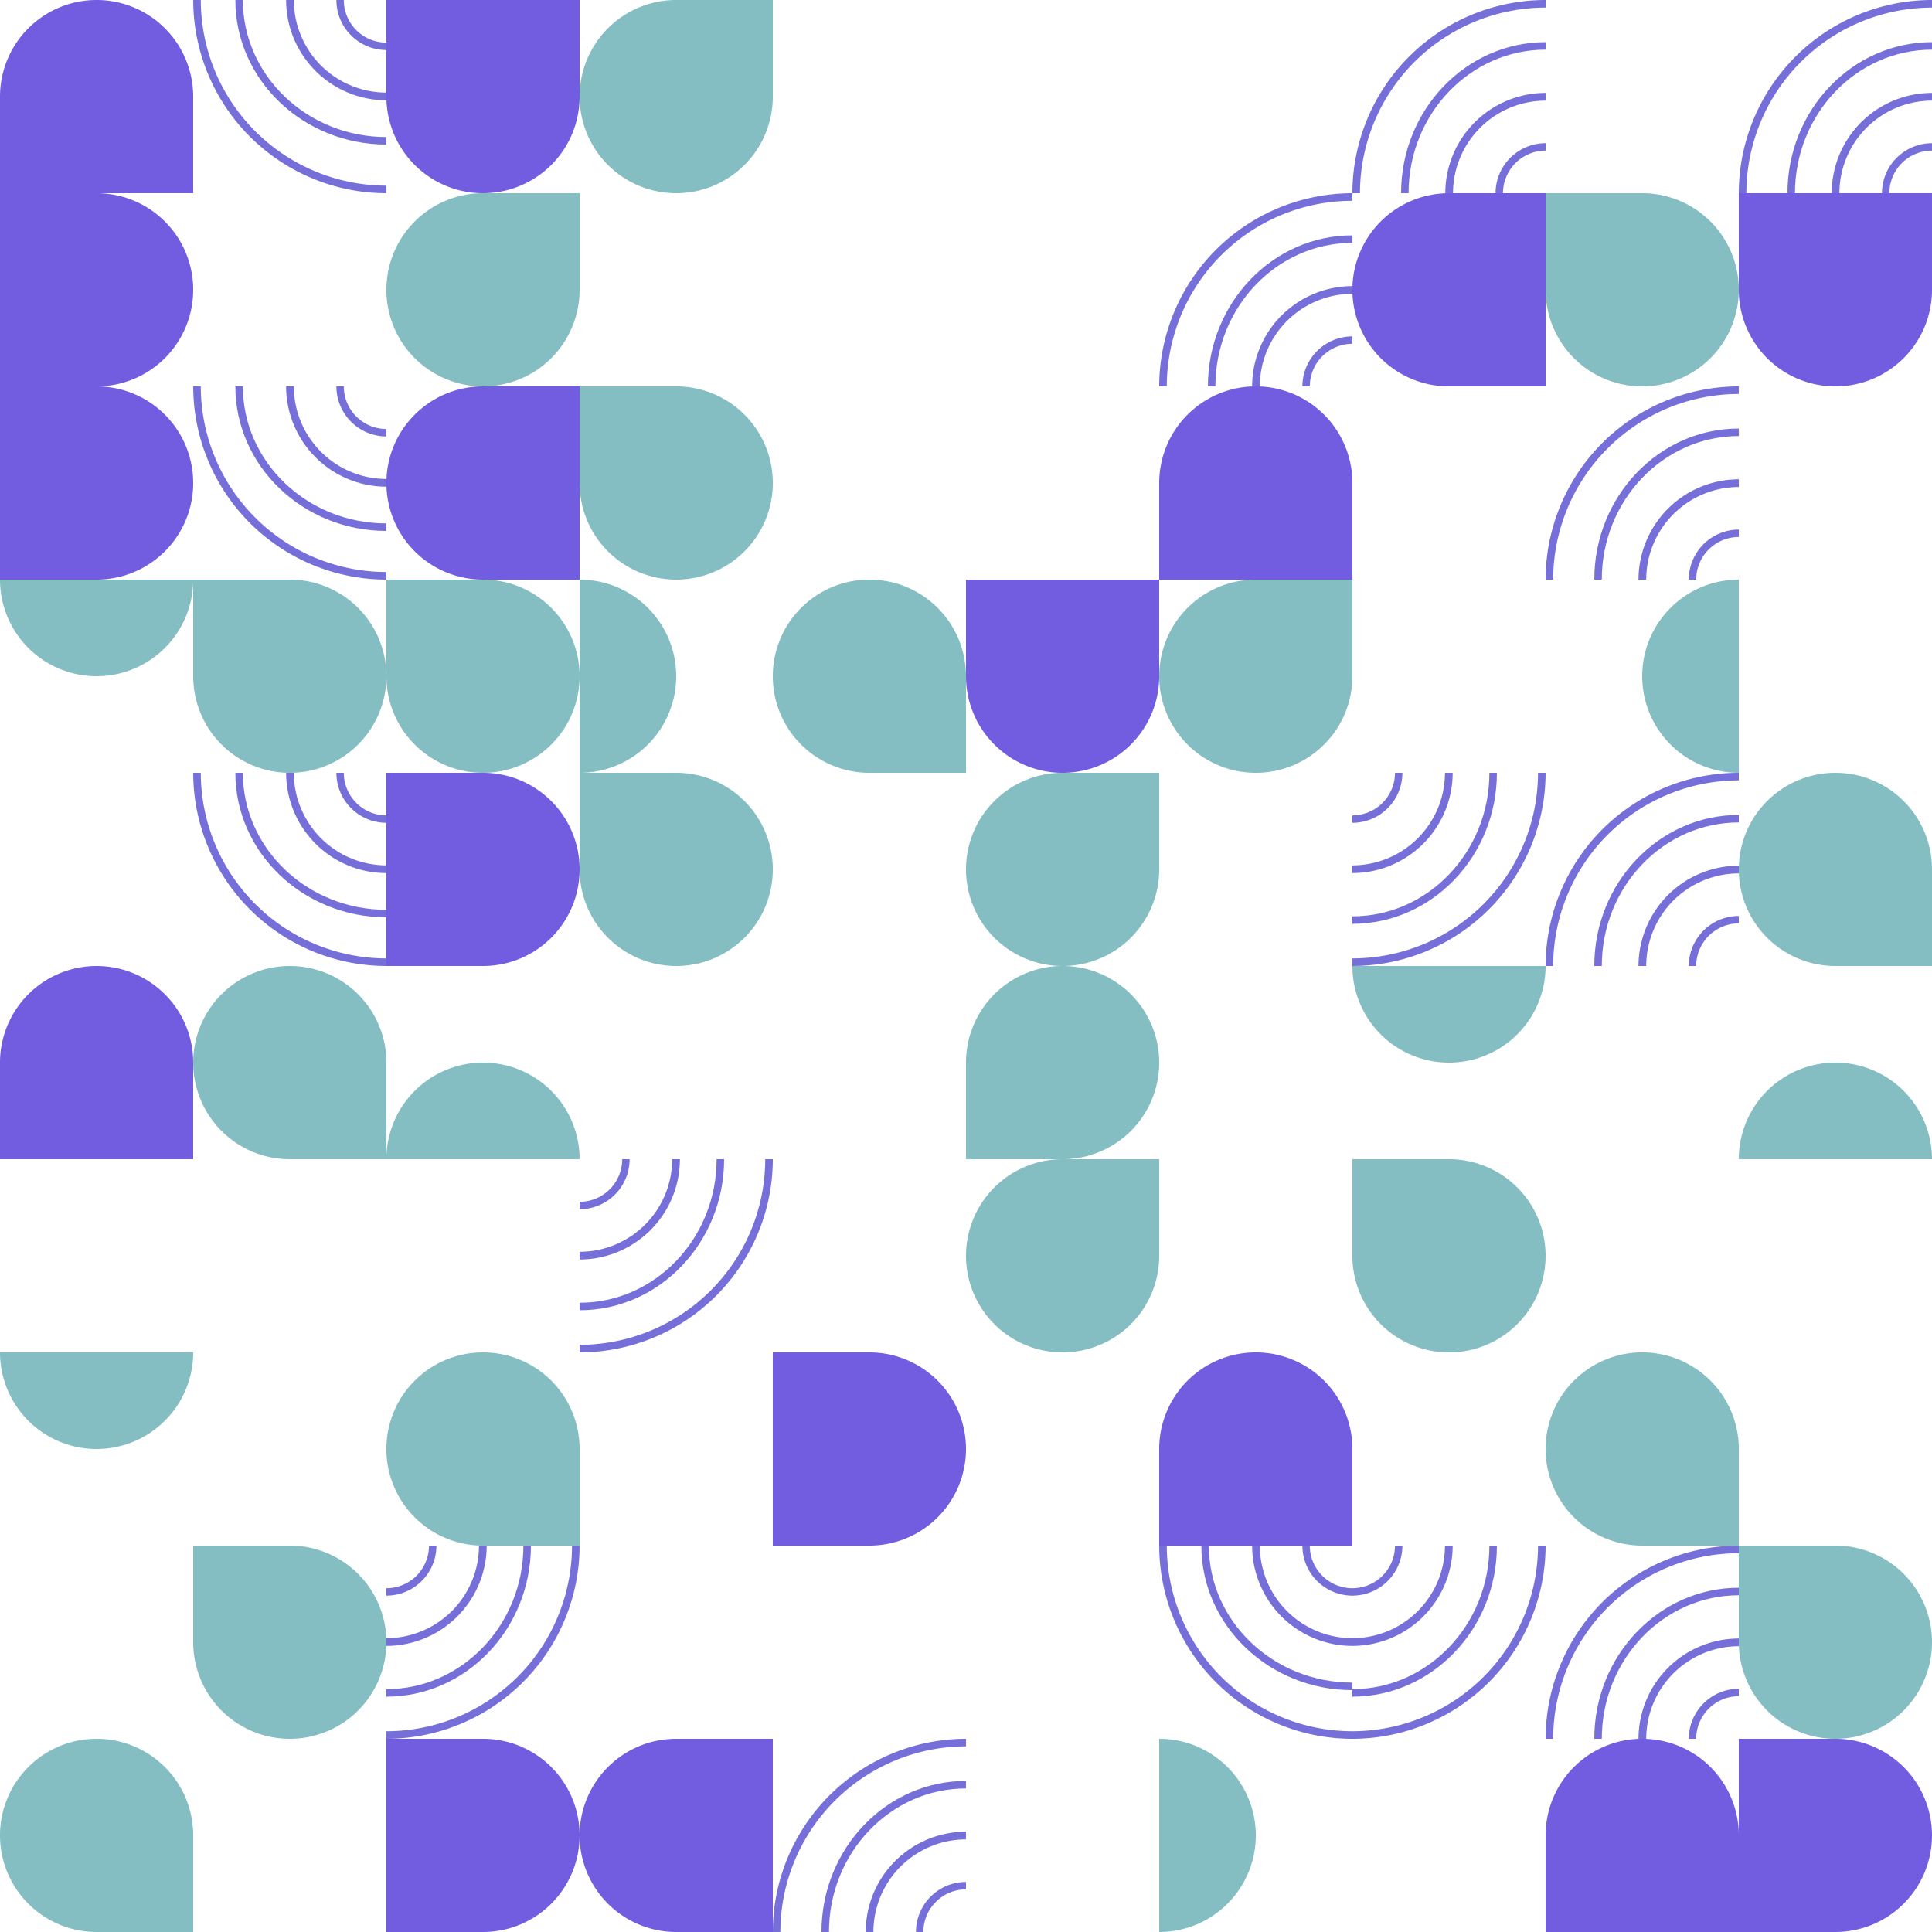 <svg xmlns="http://www.w3.org/2000/svg" viewBox="0 0 789.36 789.36"><rect width="789.36" height="789.36" fill="#ffffff" id="bg" class="bg"/><g><g transform="translate(0.00,&#10;                                0.00) rotate(180, 39.468, 39.468)"><svg xmlns="http://www.w3.org/2000/svg" id="Layer_1" data-name="Layer 1" viewBox="0 0 100 100" width="78.936" height="78.936"><path d="M50,100h0A50,50,0,0,1,0,50V0H100V50A50,50,0,0,1,50,100Z" fill="#725CE0"/></svg></g><g transform="translate(78.94,&#10;                                0.00) rotate(180, 39.468, 39.468)"><svg xmlns="http://www.w3.org/2000/svg" id="Layer_1" data-name="Layer 1" viewBox="0 0 100 100" width="78.936" height="78.936"><path d="M100,100H96.078A96.186,96.186,0,0,0,0,3.922V0A100.113,100.113,0,0,1,100,100Z" fill="#766FDa"/><path d="M78.184,100H74.3C74.3,60.9,40.967,29.082,0,29.082V25.2C43.111,25.2,78.184,58.753,78.184,100Z" fill="#766FDa"/><path d="M51.913,100H47.92A47.973,47.973,0,0,0,0,52.08V48.087A51.972,51.972,0,0,1,51.913,100Z" fill="#766FDa"/><path d="M25.891,100H22.056A22.081,22.081,0,0,0,0,77.944V74.109A25.921,25.921,0,0,1,25.891,100Z" fill="#766FDa"/></svg></g><g transform="translate(0.00,&#10;                                78.94) rotate(270, 39.468, 39.468)"><svg xmlns="http://www.w3.org/2000/svg" id="Layer_1" data-name="Layer 1" viewBox="0 0 100 100" width="78.936" height="78.936"><path d="M50,100h0A50,50,0,0,1,0,50V0H100V50A50,50,0,0,1,50,100Z" fill="#725CE0"/></svg></g><g transform="translate(157.87,&#10;                                0.00) rotate(0, 39.468, 39.468)"><svg xmlns="http://www.w3.org/2000/svg" id="Layer_1" data-name="Layer 1" viewBox="0 0 100 100" width="78.936" height="78.936"><path d="M50,100h0A50,50,0,0,1,0,50V0H100V50A50,50,0,0,1,50,100Z" fill="#725CE0"/></svg></g><g transform="translate(236.81,&#10;                                0.00) rotate(270, 39.468, 39.468)"><svg xmlns="http://www.w3.org/2000/svg" id="Layer_1" data-name="Layer 1" viewBox="0 0 100 100" width="78.936" height="78.936"><path d="M50,100a50,50,0,1,1,50-50v50Z" fill="#84BDC2"/></svg></g><g transform="translate(157.87,&#10;                                78.94) rotate(270, 39.468, 39.468)"><svg xmlns="http://www.w3.org/2000/svg" id="Layer_1" data-name="Layer 1" viewBox="0 0 100 100" width="78.936" height="78.936"><path d="M50,100a50,50,0,1,1,50-50v50Z" fill="#84BDC2"/></svg></g><g transform="translate(552.55,&#10;                                0.00) rotate(270, 39.468, 39.468)"><svg xmlns="http://www.w3.org/2000/svg" id="Layer_1" data-name="Layer 1" viewBox="0 0 100 100" width="78.936" height="78.936"><path d="M100,100H96.078A96.186,96.186,0,0,0,0,3.922V0A100.113,100.113,0,0,1,100,100Z" fill="#766FDa"/><path d="M78.184,100H74.3C74.3,60.9,40.967,29.082,0,29.082V25.2C43.111,25.2,78.184,58.753,78.184,100Z" fill="#766FDa"/><path d="M51.913,100H47.92A47.973,47.973,0,0,0,0,52.08V48.087A51.972,51.972,0,0,1,51.913,100Z" fill="#766FDa"/><path d="M25.891,100H22.056A22.081,22.081,0,0,0,0,77.944V74.109A25.921,25.921,0,0,1,25.891,100Z" fill="#766FDa"/></svg></g><g transform="translate(473.62,&#10;                                78.94) rotate(270, 39.468, 39.468)"><svg xmlns="http://www.w3.org/2000/svg" id="Layer_1" data-name="Layer 1" viewBox="0 0 100 100" width="78.936" height="78.936"><path d="M100,100H96.078A96.186,96.186,0,0,0,0,3.922V0A100.113,100.113,0,0,1,100,100Z" fill="#766FDa"/><path d="M78.184,100H74.3C74.3,60.9,40.967,29.082,0,29.082V25.2C43.111,25.2,78.184,58.753,78.184,100Z" fill="#766FDa"/><path d="M51.913,100H47.92A47.973,47.973,0,0,0,0,52.08V48.087A51.972,51.972,0,0,1,51.913,100Z" fill="#766FDa"/><path d="M25.891,100H22.056A22.081,22.081,0,0,0,0,77.944V74.109A25.921,25.921,0,0,1,25.891,100Z" fill="#766FDa"/></svg></g><g transform="translate(552.55,&#10;                                78.94) rotate(90, 39.468, 39.468)"><svg xmlns="http://www.w3.org/2000/svg" id="Layer_1" data-name="Layer 1" viewBox="0 0 100 100" width="78.936" height="78.936"><path d="M50,100h0A50,50,0,0,1,0,50V0H100V50A50,50,0,0,1,50,100Z" fill="#725CE0"/></svg></g><g transform="translate(710.42,&#10;                                0.00) rotate(270, 39.468, 39.468)"><svg xmlns="http://www.w3.org/2000/svg" id="Layer_1" data-name="Layer 1" viewBox="0 0 100 100" width="78.936" height="78.936"><path d="M100,100H96.078A96.186,96.186,0,0,0,0,3.922V0A100.113,100.113,0,0,1,100,100Z" fill="#766FDa"/><path d="M78.184,100H74.3C74.3,60.9,40.967,29.082,0,29.082V25.2C43.111,25.2,78.184,58.753,78.184,100Z" fill="#766FDa"/><path d="M51.913,100H47.92A47.973,47.973,0,0,0,0,52.08V48.087A51.972,51.972,0,0,1,51.913,100Z" fill="#766FDa"/><path d="M25.891,100H22.056A22.081,22.081,0,0,0,0,77.944V74.109A25.921,25.921,0,0,1,25.891,100Z" fill="#766FDa"/></svg></g><g transform="translate(631.49,&#10;                                78.94) rotate(180, 39.468, 39.468)"><svg xmlns="http://www.w3.org/2000/svg" id="Layer_1" data-name="Layer 1" viewBox="0 0 100 100" width="78.936" height="78.936"><path d="M50,100a50,50,0,1,1,50-50v50Z" fill="#84BDC2"/></svg></g><g transform="translate(710.42,&#10;                                78.94) rotate(0, 39.468, 39.468)"><svg xmlns="http://www.w3.org/2000/svg" id="Layer_1" data-name="Layer 1" viewBox="0 0 100 100" width="78.936" height="78.936"><path d="M50,100h0A50,50,0,0,1,0,50V0H100V50A50,50,0,0,1,50,100Z" fill="#725CE0"/></svg></g></g><g><g transform="translate(0.00,&#10;                                157.87) rotate(270, 39.468, 39.468)"><svg xmlns="http://www.w3.org/2000/svg" id="Layer_1" data-name="Layer 1" viewBox="0 0 100 100" width="78.936" height="78.936"><path d="M50,100h0A50,50,0,0,1,0,50V0H100V50A50,50,0,0,1,50,100Z" fill="#725CE0"/></svg></g><g transform="translate(78.94,&#10;                                157.87) rotate(180, 39.468, 39.468)"><svg xmlns="http://www.w3.org/2000/svg" id="Layer_1" data-name="Layer 1" viewBox="0 0 100 100" width="78.936" height="78.936"><path d="M100,100H96.078A96.186,96.186,0,0,0,0,3.922V0A100.113,100.113,0,0,1,100,100Z" fill="#766FDa"/><path d="M78.184,100H74.3C74.3,60.9,40.967,29.082,0,29.082V25.2C43.111,25.2,78.184,58.753,78.184,100Z" fill="#766FDa"/><path d="M51.913,100H47.92A47.973,47.973,0,0,0,0,52.08V48.087A51.972,51.972,0,0,1,51.913,100Z" fill="#766FDa"/><path d="M25.891,100H22.056A22.081,22.081,0,0,0,0,77.944V74.109A25.921,25.921,0,0,1,25.891,100Z" fill="#766FDa"/></svg></g><g transform="translate(0.00,&#10;                                236.81) rotate(180, 39.468, 39.468)"><svg xmlns="http://www.w3.org/2000/svg" id="Layer_1" data-name="Layer 1" viewBox="0 0 100 100" width="78.936" height="78.936"><path d="M100,100A50,50,0,0,0,0,100Z" fill="#84BDC2"/></svg></g><g transform="translate(78.94,&#10;                                236.81) rotate(180, 39.468, 39.468)"><svg xmlns="http://www.w3.org/2000/svg" id="Layer_1" data-name="Layer 1" viewBox="0 0 100 100" width="78.936" height="78.936"><path d="M50,100a50,50,0,1,1,50-50v50Z" fill="#84BDC2"/></svg></g><g transform="translate(157.87,&#10;                                157.87) rotate(90, 39.468, 39.468)"><svg xmlns="http://www.w3.org/2000/svg" id="Layer_1" data-name="Layer 1" viewBox="0 0 100 100" width="78.936" height="78.936"><path d="M50,100h0A50,50,0,0,1,0,50V0H100V50A50,50,0,0,1,50,100Z" fill="#725CE0"/></svg></g><g transform="translate(236.81,&#10;                                157.87) rotate(180, 39.468, 39.468)"><svg xmlns="http://www.w3.org/2000/svg" id="Layer_1" data-name="Layer 1" viewBox="0 0 100 100" width="78.936" height="78.936"><path d="M50,100a50,50,0,1,1,50-50v50Z" fill="#84BDC2"/></svg></g><g transform="translate(157.87,&#10;                                236.81) rotate(180, 39.468, 39.468)"><svg xmlns="http://www.w3.org/2000/svg" id="Layer_1" data-name="Layer 1" viewBox="0 0 100 100" width="78.936" height="78.936"><path d="M50,100a50,50,0,1,1,50-50v50Z" fill="#84BDC2"/></svg></g><g transform="translate(236.81,&#10;                                236.81) rotate(90, 39.468, 39.468)"><svg xmlns="http://www.w3.org/2000/svg" id="Layer_1" data-name="Layer 1" viewBox="0 0 100 100" width="78.936" height="78.936"><path d="M100,100A50,50,0,0,0,0,100Z" fill="#84BDC2"/></svg></g><g transform="translate(315.74,&#10;                                236.81) rotate(0, 39.468, 39.468)"><svg xmlns="http://www.w3.org/2000/svg" id="Layer_1" data-name="Layer 1" viewBox="0 0 100 100" width="78.936" height="78.936"><path d="M50,100a50,50,0,1,1,50-50v50Z" fill="#84BDC2"/></svg></g><g transform="translate(394.68,&#10;                                236.81) rotate(0, 39.468, 39.468)"><svg xmlns="http://www.w3.org/2000/svg" id="Layer_1" data-name="Layer 1" viewBox="0 0 100 100" width="78.936" height="78.936"><path d="M50,100h0A50,50,0,0,1,0,50V0H100V50A50,50,0,0,1,50,100Z" fill="#725CE0"/></svg></g><g transform="translate(473.62,&#10;                                157.87) rotate(180, 39.468, 39.468)"><svg xmlns="http://www.w3.org/2000/svg" id="Layer_1" data-name="Layer 1" viewBox="0 0 100 100" width="78.936" height="78.936"><path d="M50,100h0A50,50,0,0,1,0,50V0H100V50A50,50,0,0,1,50,100Z" fill="#725CE0"/></svg></g><g transform="translate(473.62,&#10;                                236.81) rotate(270, 39.468, 39.468)"><svg xmlns="http://www.w3.org/2000/svg" id="Layer_1" data-name="Layer 1" viewBox="0 0 100 100" width="78.936" height="78.936"><path d="M50,100a50,50,0,1,1,50-50v50Z" fill="#84BDC2"/></svg></g><g transform="translate(631.49,&#10;                                157.87) rotate(270, 39.468, 39.468)"><svg xmlns="http://www.w3.org/2000/svg" id="Layer_1" data-name="Layer 1" viewBox="0 0 100 100" width="78.936" height="78.936"><path d="M100,100H96.078A96.186,96.186,0,0,0,0,3.922V0A100.113,100.113,0,0,1,100,100Z" fill="#766FDa"/><path d="M78.184,100H74.3C74.3,60.9,40.967,29.082,0,29.082V25.2C43.111,25.2,78.184,58.753,78.184,100Z" fill="#766FDa"/><path d="M51.913,100H47.92A47.973,47.973,0,0,0,0,52.08V48.087A51.972,51.972,0,0,1,51.913,100Z" fill="#766FDa"/><path d="M25.891,100H22.056A22.081,22.081,0,0,0,0,77.944V74.109A25.921,25.921,0,0,1,25.891,100Z" fill="#766FDa"/></svg></g><g transform="translate(631.49,&#10;                                236.81) rotate(270, 39.468, 39.468)"><svg xmlns="http://www.w3.org/2000/svg" id="Layer_1" data-name="Layer 1" viewBox="0 0 100 100" width="78.936" height="78.936"><path d="M100,100A50,50,0,0,0,0,100Z" fill="#84BDC2"/></svg></g></g><g><g transform="translate(78.94,&#10;                                315.74) rotate(180, 39.468, 39.468)"><svg xmlns="http://www.w3.org/2000/svg" id="Layer_1" data-name="Layer 1" viewBox="0 0 100 100" width="78.936" height="78.936"><path d="M100,100H96.078A96.186,96.186,0,0,0,0,3.922V0A100.113,100.113,0,0,1,100,100Z" fill="#766FDa"/><path d="M78.184,100H74.3C74.3,60.9,40.967,29.082,0,29.082V25.2C43.111,25.2,78.184,58.753,78.184,100Z" fill="#766FDa"/><path d="M51.913,100H47.92A47.973,47.973,0,0,0,0,52.08V48.087A51.972,51.972,0,0,1,51.913,100Z" fill="#766FDa"/><path d="M25.891,100H22.056A22.081,22.081,0,0,0,0,77.944V74.109A25.921,25.921,0,0,1,25.891,100Z" fill="#766FDa"/></svg></g><g transform="translate(0.00,&#10;                                394.68) rotate(180, 39.468, 39.468)"><svg xmlns="http://www.w3.org/2000/svg" id="Layer_1" data-name="Layer 1" viewBox="0 0 100 100" width="78.936" height="78.936"><path d="M50,100h0A50,50,0,0,1,0,50V0H100V50A50,50,0,0,1,50,100Z" fill="#725CE0"/></svg></g><g transform="translate(78.94,&#10;                                394.68) rotate(0, 39.468, 39.468)"><svg xmlns="http://www.w3.org/2000/svg" id="Layer_1" data-name="Layer 1" viewBox="0 0 100 100" width="78.936" height="78.936"><path d="M50,100a50,50,0,1,1,50-50v50Z" fill="#84BDC2"/></svg></g><g transform="translate(157.87,&#10;                                315.74) rotate(270, 39.468, 39.468)"><svg xmlns="http://www.w3.org/2000/svg" id="Layer_1" data-name="Layer 1" viewBox="0 0 100 100" width="78.936" height="78.936"><path d="M50,100h0A50,50,0,0,1,0,50V0H100V50A50,50,0,0,1,50,100Z" fill="#725CE0"/></svg></g><g transform="translate(236.81,&#10;                                315.74) rotate(180, 39.468, 39.468)"><svg xmlns="http://www.w3.org/2000/svg" id="Layer_1" data-name="Layer 1" viewBox="0 0 100 100" width="78.936" height="78.936"><path d="M50,100a50,50,0,1,1,50-50v50Z" fill="#84BDC2"/></svg></g><g transform="translate(157.87,&#10;                                394.68) rotate(0, 39.468, 39.468)"><svg xmlns="http://www.w3.org/2000/svg" id="Layer_1" data-name="Layer 1" viewBox="0 0 100 100" width="78.936" height="78.936"><path d="M100,100A50,50,0,0,0,0,100Z" fill="#84BDC2"/></svg></g><g transform="translate(394.68,&#10;                                315.74) rotate(270, 39.468, 39.468)"><svg xmlns="http://www.w3.org/2000/svg" id="Layer_1" data-name="Layer 1" viewBox="0 0 100 100" width="78.936" height="78.936"><path d="M50,100a50,50,0,1,1,50-50v50Z" fill="#84BDC2"/></svg></g><g transform="translate(394.68,&#10;                                394.68) rotate(90, 39.468, 39.468)"><svg xmlns="http://www.w3.org/2000/svg" id="Layer_1" data-name="Layer 1" viewBox="0 0 100 100" width="78.936" height="78.936"><path d="M50,100a50,50,0,1,1,50-50v50Z" fill="#84BDC2"/></svg></g><g transform="translate(552.55,&#10;                                315.74) rotate(90, 39.468, 39.468)"><svg xmlns="http://www.w3.org/2000/svg" id="Layer_1" data-name="Layer 1" viewBox="0 0 100 100" width="78.936" height="78.936"><path d="M100,100H96.078A96.186,96.186,0,0,0,0,3.922V0A100.113,100.113,0,0,1,100,100Z" fill="#766FDa"/><path d="M78.184,100H74.3C74.3,60.9,40.967,29.082,0,29.082V25.2C43.111,25.2,78.184,58.753,78.184,100Z" fill="#766FDa"/><path d="M51.913,100H47.92A47.973,47.973,0,0,0,0,52.08V48.087A51.972,51.972,0,0,1,51.913,100Z" fill="#766FDa"/><path d="M25.891,100H22.056A22.081,22.081,0,0,0,0,77.944V74.109A25.921,25.921,0,0,1,25.891,100Z" fill="#766FDa"/></svg></g><g transform="translate(552.55,&#10;                                394.68) rotate(180, 39.468, 39.468)"><svg xmlns="http://www.w3.org/2000/svg" id="Layer_1" data-name="Layer 1" viewBox="0 0 100 100" width="78.936" height="78.936"><path d="M100,100A50,50,0,0,0,0,100Z" fill="#84BDC2"/></svg></g><g transform="translate(631.49,&#10;                                315.74) rotate(270, 39.468, 39.468)"><svg xmlns="http://www.w3.org/2000/svg" id="Layer_1" data-name="Layer 1" viewBox="0 0 100 100" width="78.936" height="78.936"><path d="M100,100H96.078A96.186,96.186,0,0,0,0,3.922V0A100.113,100.113,0,0,1,100,100Z" fill="#766FDa"/><path d="M78.184,100H74.3C74.3,60.9,40.967,29.082,0,29.082V25.2C43.111,25.2,78.184,58.753,78.184,100Z" fill="#766FDa"/><path d="M51.913,100H47.92A47.973,47.973,0,0,0,0,52.08V48.087A51.972,51.972,0,0,1,51.913,100Z" fill="#766FDa"/><path d="M25.891,100H22.056A22.081,22.081,0,0,0,0,77.944V74.109A25.921,25.921,0,0,1,25.891,100Z" fill="#766FDa"/></svg></g><g transform="translate(710.42,&#10;                                315.74) rotate(0, 39.468, 39.468)"><svg xmlns="http://www.w3.org/2000/svg" id="Layer_1" data-name="Layer 1" viewBox="0 0 100 100" width="78.936" height="78.936"><path d="M50,100a50,50,0,1,1,50-50v50Z" fill="#84BDC2"/></svg></g><g transform="translate(710.42,&#10;                                394.68) rotate(0, 39.468, 39.468)"><svg xmlns="http://www.w3.org/2000/svg" id="Layer_1" data-name="Layer 1" viewBox="0 0 100 100" width="78.936" height="78.936"><path d="M100,100A50,50,0,0,0,0,100Z" fill="#84BDC2"/></svg></g></g><g><g transform="translate(0.00,&#10;                                552.55) rotate(180, 39.468, 39.468)"><svg xmlns="http://www.w3.org/2000/svg" id="Layer_1" data-name="Layer 1" viewBox="0 0 100 100" width="78.936" height="78.936"><path d="M100,100A50,50,0,0,0,0,100Z" fill="#84BDC2"/></svg></g><g transform="translate(236.81,&#10;                                473.62) rotate(90, 39.468, 39.468)"><svg xmlns="http://www.w3.org/2000/svg" id="Layer_1" data-name="Layer 1" viewBox="0 0 100 100" width="78.936" height="78.936"><path d="M100,100H96.078A96.186,96.186,0,0,0,0,3.922V0A100.113,100.113,0,0,1,100,100Z" fill="#766FDa"/><path d="M78.184,100H74.3C74.3,60.9,40.967,29.082,0,29.082V25.2C43.111,25.2,78.184,58.753,78.184,100Z" fill="#766FDa"/><path d="M51.913,100H47.92A47.973,47.973,0,0,0,0,52.08V48.087A51.972,51.972,0,0,1,51.913,100Z" fill="#766FDa"/><path d="M25.891,100H22.056A22.081,22.081,0,0,0,0,77.944V74.109A25.921,25.921,0,0,1,25.891,100Z" fill="#766FDa"/></svg></g><g transform="translate(157.87,&#10;                                552.55) rotate(0, 39.468, 39.468)"><svg xmlns="http://www.w3.org/2000/svg" id="Layer_1" data-name="Layer 1" viewBox="0 0 100 100" width="78.936" height="78.936"><path d="M50,100a50,50,0,1,1,50-50v50Z" fill="#84BDC2"/></svg></g><g transform="translate(394.68,&#10;                                473.62) rotate(270, 39.468, 39.468)"><svg xmlns="http://www.w3.org/2000/svg" id="Layer_1" data-name="Layer 1" viewBox="0 0 100 100" width="78.936" height="78.936"><path d="M50,100a50,50,0,1,1,50-50v50Z" fill="#84BDC2"/></svg></g><g transform="translate(315.74,&#10;                                552.55) rotate(270, 39.468, 39.468)"><svg xmlns="http://www.w3.org/2000/svg" id="Layer_1" data-name="Layer 1" viewBox="0 0 100 100" width="78.936" height="78.936"><path d="M50,100h0A50,50,0,0,1,0,50V0H100V50A50,50,0,0,1,50,100Z" fill="#725CE0"/></svg></g><g transform="translate(552.55,&#10;                                473.62) rotate(180, 39.468, 39.468)"><svg xmlns="http://www.w3.org/2000/svg" id="Layer_1" data-name="Layer 1" viewBox="0 0 100 100" width="78.936" height="78.936"><path d="M50,100a50,50,0,1,1,50-50v50Z" fill="#84BDC2"/></svg></g><g transform="translate(473.62,&#10;                                552.55) rotate(180, 39.468, 39.468)"><svg xmlns="http://www.w3.org/2000/svg" id="Layer_1" data-name="Layer 1" viewBox="0 0 100 100" width="78.936" height="78.936"><path d="M50,100h0A50,50,0,0,1,0,50V0H100V50A50,50,0,0,1,50,100Z" fill="#725CE0"/></svg></g><g transform="translate(631.49,&#10;                                552.55) rotate(0, 39.468, 39.468)"><svg xmlns="http://www.w3.org/2000/svg" id="Layer_1" data-name="Layer 1" viewBox="0 0 100 100" width="78.936" height="78.936"><path d="M50,100a50,50,0,1,1,50-50v50Z" fill="#84BDC2"/></svg></g></g><g><g transform="translate(78.94,&#10;                                631.49) rotate(180, 39.468, 39.468)"><svg xmlns="http://www.w3.org/2000/svg" id="Layer_1" data-name="Layer 1" viewBox="0 0 100 100" width="78.936" height="78.936"><path d="M50,100a50,50,0,1,1,50-50v50Z" fill="#84BDC2"/></svg></g><g transform="translate(0.00,&#10;                                710.42) rotate(0, 39.468, 39.468)"><svg xmlns="http://www.w3.org/2000/svg" id="Layer_1" data-name="Layer 1" viewBox="0 0 100 100" width="78.936" height="78.936"><path d="M50,100a50,50,0,1,1,50-50v50Z" fill="#84BDC2"/></svg></g><g transform="translate(157.87,&#10;                                631.49) rotate(90, 39.468, 39.468)"><svg xmlns="http://www.w3.org/2000/svg" id="Layer_1" data-name="Layer 1" viewBox="0 0 100 100" width="78.936" height="78.936"><path d="M100,100H96.078A96.186,96.186,0,0,0,0,3.922V0A100.113,100.113,0,0,1,100,100Z" fill="#766FDa"/><path d="M78.184,100H74.3C74.3,60.9,40.967,29.082,0,29.082V25.2C43.111,25.2,78.184,58.753,78.184,100Z" fill="#766FDa"/><path d="M51.913,100H47.92A47.973,47.973,0,0,0,0,52.08V48.087A51.972,51.972,0,0,1,51.913,100Z" fill="#766FDa"/><path d="M25.891,100H22.056A22.081,22.081,0,0,0,0,77.944V74.109A25.921,25.921,0,0,1,25.891,100Z" fill="#766FDa"/></svg></g><g transform="translate(157.87,&#10;                                710.42) rotate(270, 39.468, 39.468)"><svg xmlns="http://www.w3.org/2000/svg" id="Layer_1" data-name="Layer 1" viewBox="0 0 100 100" width="78.936" height="78.936"><path d="M50,100h0A50,50,0,0,1,0,50V0H100V50A50,50,0,0,1,50,100Z" fill="#725CE0"/></svg></g><g transform="translate(236.81,&#10;                                710.42) rotate(90, 39.468, 39.468)"><svg xmlns="http://www.w3.org/2000/svg" id="Layer_1" data-name="Layer 1" viewBox="0 0 100 100" width="78.936" height="78.936"><path d="M50,100h0A50,50,0,0,1,0,50V0H100V50A50,50,0,0,1,50,100Z" fill="#725CE0"/></svg></g><g transform="translate(315.74,&#10;                                710.42) rotate(270, 39.468, 39.468)"><svg xmlns="http://www.w3.org/2000/svg" id="Layer_1" data-name="Layer 1" viewBox="0 0 100 100" width="78.936" height="78.936"><path d="M100,100H96.078A96.186,96.186,0,0,0,0,3.922V0A100.113,100.113,0,0,1,100,100Z" fill="#766FDa"/><path d="M78.184,100H74.3C74.3,60.9,40.967,29.082,0,29.082V25.2C43.111,25.2,78.184,58.753,78.184,100Z" fill="#766FDa"/><path d="M51.913,100H47.92A47.973,47.973,0,0,0,0,52.08V48.087A51.972,51.972,0,0,1,51.913,100Z" fill="#766FDa"/><path d="M25.891,100H22.056A22.081,22.081,0,0,0,0,77.944V74.109A25.921,25.921,0,0,1,25.891,100Z" fill="#766FDa"/></svg></g><g transform="translate(473.62,&#10;                                631.49) rotate(180, 39.468, 39.468)"><svg xmlns="http://www.w3.org/2000/svg" id="Layer_1" data-name="Layer 1" viewBox="0 0 100 100" width="78.936" height="78.936"><path d="M100,100H96.078A96.186,96.186,0,0,0,0,3.922V0A100.113,100.113,0,0,1,100,100Z" fill="#766FDa"/><path d="M78.184,100H74.3C74.3,60.9,40.967,29.082,0,29.082V25.2C43.111,25.2,78.184,58.753,78.184,100Z" fill="#766FDa"/><path d="M51.913,100H47.92A47.973,47.973,0,0,0,0,52.08V48.087A51.972,51.972,0,0,1,51.913,100Z" fill="#766FDa"/><path d="M25.891,100H22.056A22.081,22.081,0,0,0,0,77.944V74.109A25.921,25.921,0,0,1,25.891,100Z" fill="#766FDa"/></svg></g><g transform="translate(552.55,&#10;                                631.49) rotate(90, 39.468, 39.468)"><svg xmlns="http://www.w3.org/2000/svg" id="Layer_1" data-name="Layer 1" viewBox="0 0 100 100" width="78.936" height="78.936"><path d="M100,100H96.078A96.186,96.186,0,0,0,0,3.922V0A100.113,100.113,0,0,1,100,100Z" fill="#766FDa"/><path d="M78.184,100H74.3C74.3,60.9,40.967,29.082,0,29.082V25.2C43.111,25.2,78.184,58.753,78.184,100Z" fill="#766FDa"/><path d="M51.913,100H47.92A47.973,47.973,0,0,0,0,52.08V48.087A51.972,51.972,0,0,1,51.913,100Z" fill="#766FDa"/><path d="M25.891,100H22.056A22.081,22.081,0,0,0,0,77.944V74.109A25.921,25.921,0,0,1,25.891,100Z" fill="#766FDa"/></svg></g><g transform="translate(473.62,&#10;                                710.42) rotate(90, 39.468, 39.468)"><svg xmlns="http://www.w3.org/2000/svg" id="Layer_1" data-name="Layer 1" viewBox="0 0 100 100" width="78.936" height="78.936"><path d="M100,100A50,50,0,0,0,0,100Z" fill="#84BDC2"/></svg></g><g transform="translate(631.49,&#10;                                631.49) rotate(270, 39.468, 39.468)"><svg xmlns="http://www.w3.org/2000/svg" id="Layer_1" data-name="Layer 1" viewBox="0 0 100 100" width="78.936" height="78.936"><path d="M100,100H96.078A96.186,96.186,0,0,0,0,3.922V0A100.113,100.113,0,0,1,100,100Z" fill="#766FDa"/><path d="M78.184,100H74.3C74.3,60.9,40.967,29.082,0,29.082V25.2C43.111,25.2,78.184,58.753,78.184,100Z" fill="#766FDa"/><path d="M51.913,100H47.92A47.973,47.973,0,0,0,0,52.08V48.087A51.972,51.972,0,0,1,51.913,100Z" fill="#766FDa"/><path d="M25.891,100H22.056A22.081,22.081,0,0,0,0,77.944V74.109A25.921,25.921,0,0,1,25.891,100Z" fill="#766FDa"/></svg></g><g transform="translate(710.42,&#10;                                631.49) rotate(180, 39.468, 39.468)"><svg xmlns="http://www.w3.org/2000/svg" id="Layer_1" data-name="Layer 1" viewBox="0 0 100 100" width="78.936" height="78.936"><path d="M50,100a50,50,0,1,1,50-50v50Z" fill="#84BDC2"/></svg></g><g transform="translate(631.49,&#10;                                710.42) rotate(180, 39.468, 39.468)"><svg xmlns="http://www.w3.org/2000/svg" id="Layer_1" data-name="Layer 1" viewBox="0 0 100 100" width="78.936" height="78.936"><path d="M50,100h0A50,50,0,0,1,0,50V0H100V50A50,50,0,0,1,50,100Z" fill="#725CE0"/></svg></g><g transform="translate(710.42,&#10;                                710.42) rotate(270, 39.468, 39.468)"><svg xmlns="http://www.w3.org/2000/svg" id="Layer_1" data-name="Layer 1" viewBox="0 0 100 100" width="78.936" height="78.936"><path d="M50,100h0A50,50,0,0,1,0,50V0H100V50A50,50,0,0,1,50,100Z" fill="#725CE0"/></svg></g></g></svg>